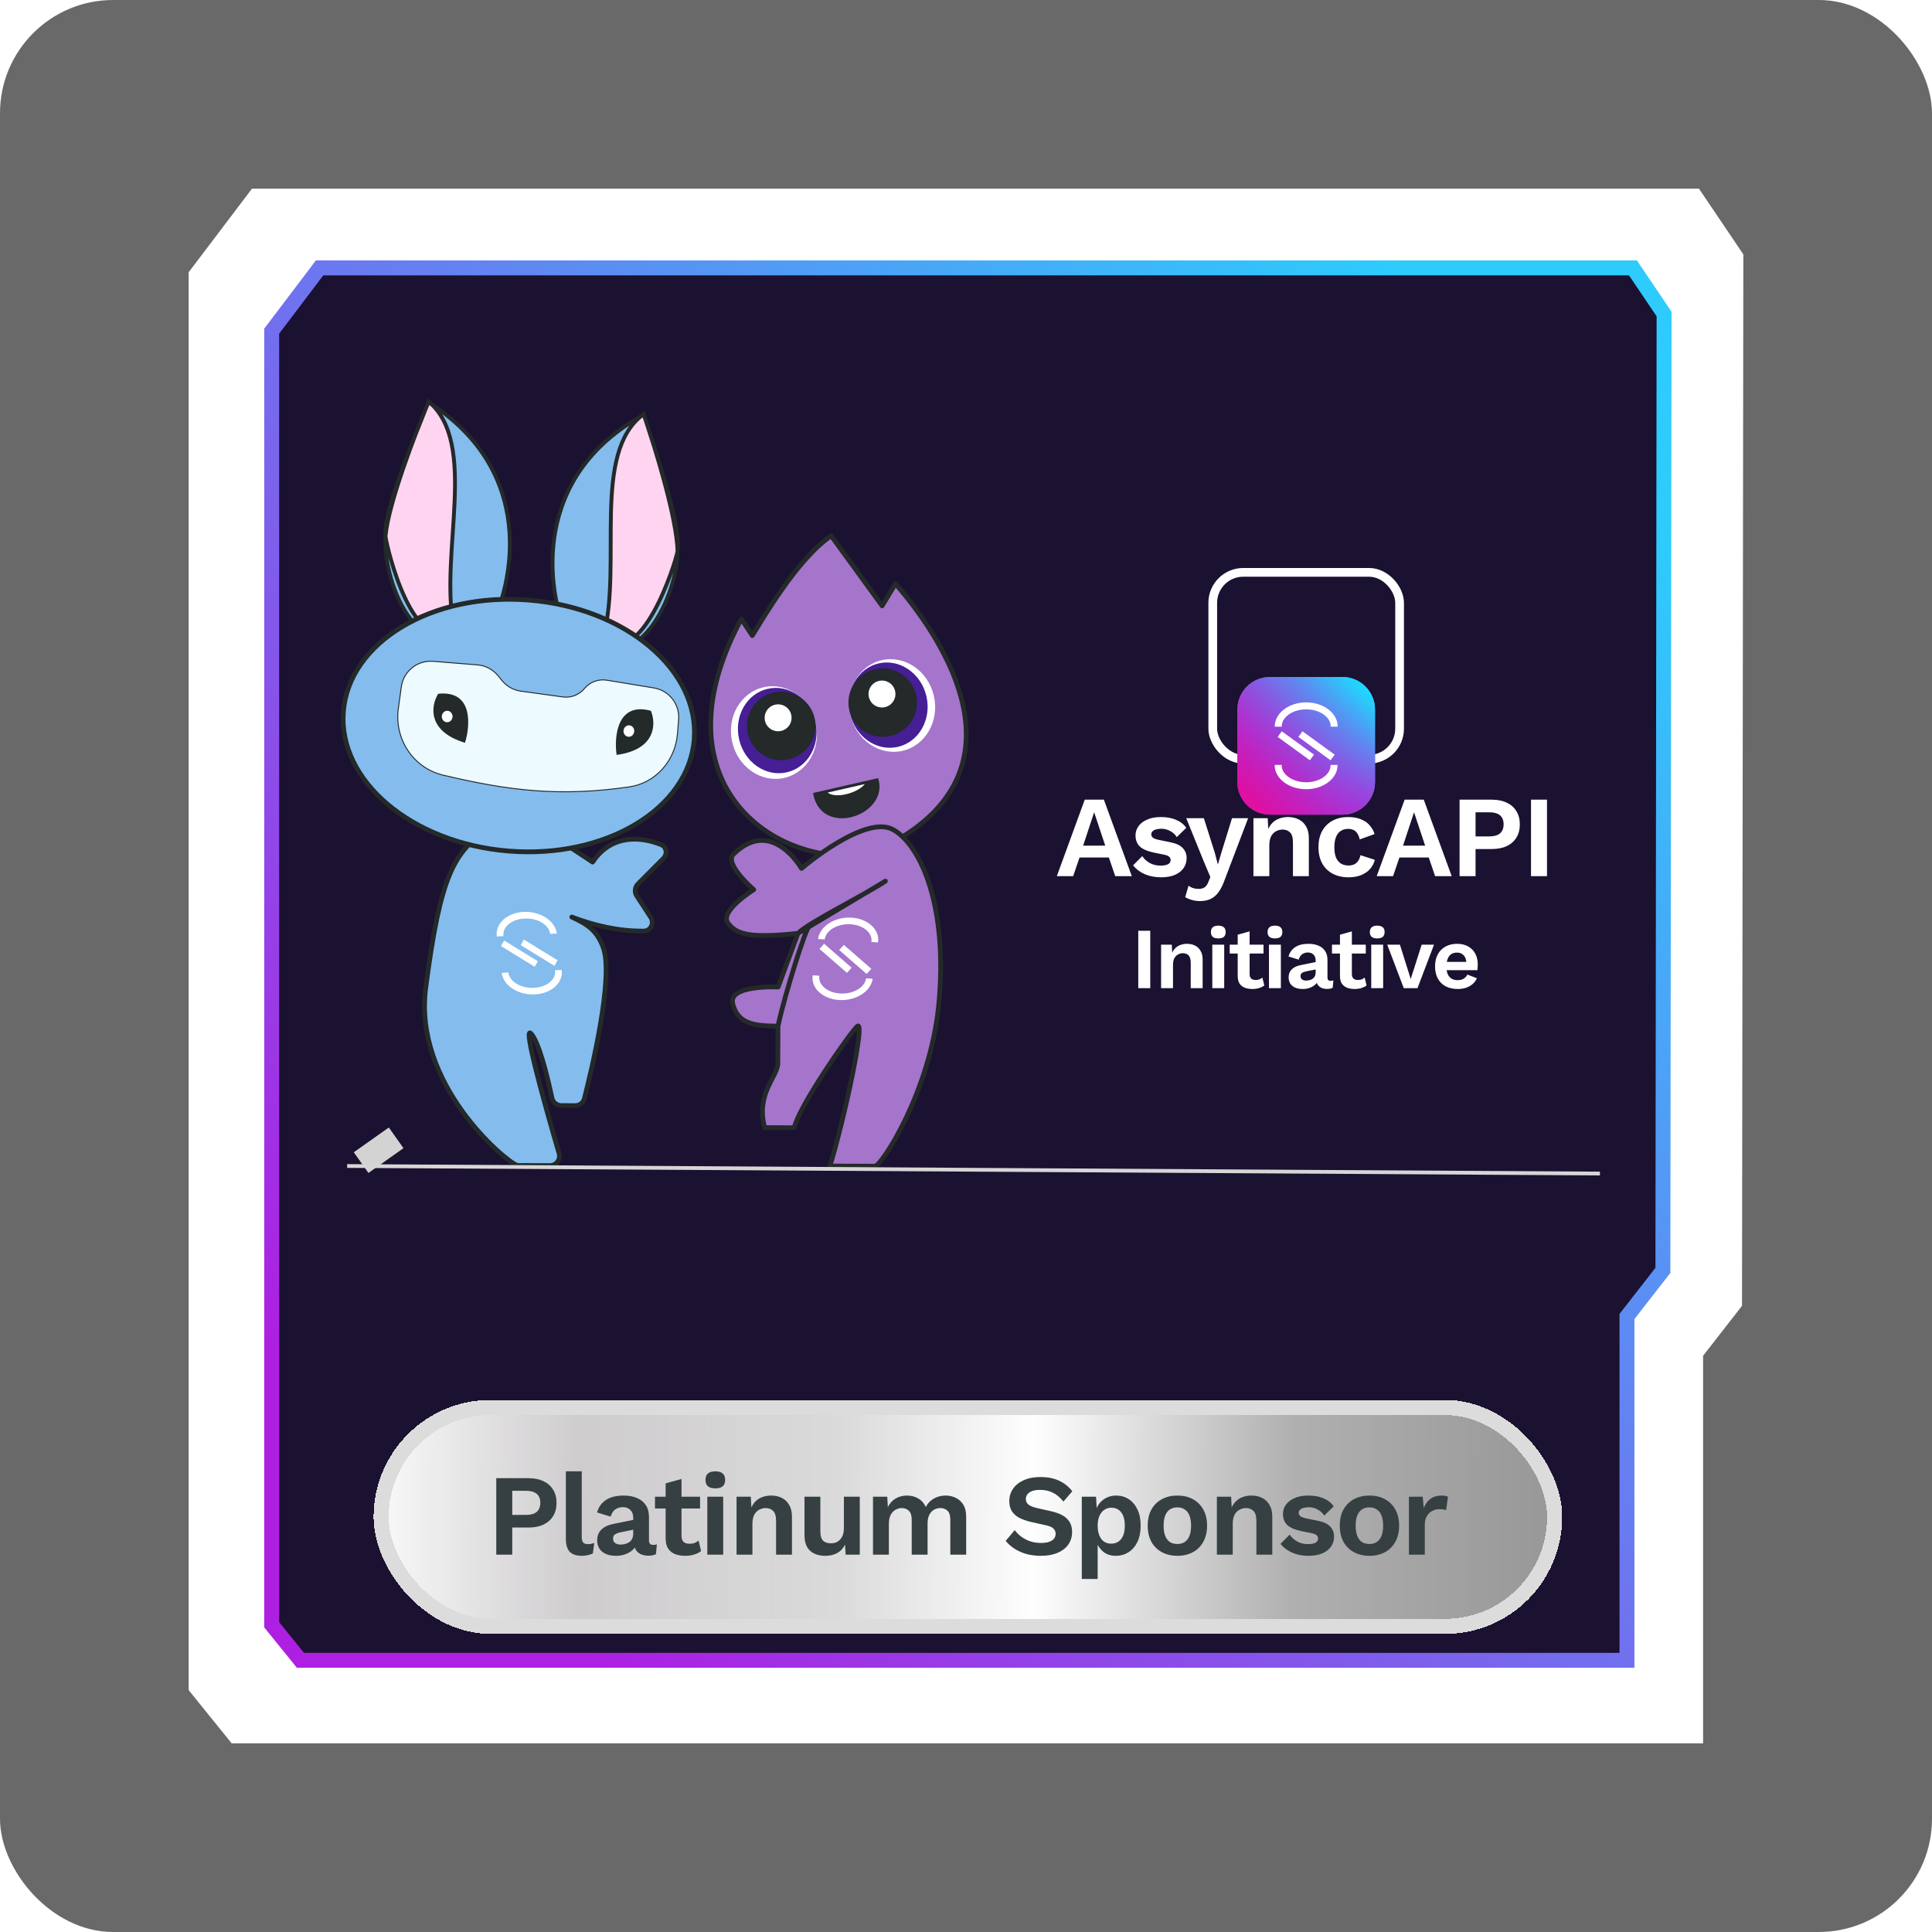 <svg width="512" height="512" viewBox="0 0 512 512" fill="none" xmlns="http://www.w3.org/2000/svg">
<rect width="512" height="512" rx="30" fill="url(#paint0_linear_3850_22)"/>
<path d="M447.058 56L456 69.245L455.656 343.985L445.338 357.23V456H64.254L56 445.782V357.23V74.165L69.757 56H447.058Z" fill="white" stroke="white" stroke-width="12"/>
<path d="M432.751 71L441 83.219L440.683 336.666L431.164 348.885V440H79.615L72 430.574V348.885V87.757L84.691 71H432.751Z" fill="#1B1130" stroke="url(#paint1_linear_3850_22)" stroke-width="3.957"/>
<path d="M419.377 85L427 96.291L426.707 330.507L417.911 341.798V426H93.037L86 417.289V341.798V100.485L97.728 85H419.377Z" fill="#1B1130"/>
<path d="M238.644 224.895L238.081 222.432C270.93 202.993 251.435 171.029 237.306 154.688L233.777 160.551L220.274 141.993C211.293 148.065 202.209 163.883 199.359 168.423L196.465 164.03C176.149 201.73 197.681 223.895 220.097 226.545L220.66 229.009L238.644 224.895Z" fill="#A574CB" stroke="#242929" stroke-width="1.264" stroke-linejoin="round"/>
<ellipse cx="236.427" cy="186.966" rx="11.348" ry="12.321" transform="rotate(-12.884 236.427 186.966)" fill="white"/>
<ellipse cx="235.404" cy="186.869" rx="10.376" ry="11.348" transform="rotate(-12.884 235.404 186.869)" fill="#461E96"/>
<ellipse cx="233.926" cy="186.209" rx="9.079" ry="9.079" transform="rotate(-12.884 233.926 186.209)" fill="#242929"/>
<ellipse cx="233.735" cy="183.924" rx="3.567" ry="3.567" transform="rotate(-12.884 233.735 183.924)" fill="white"/>
<ellipse cx="11.348" cy="12.321" rx="11.348" ry="12.321" transform="matrix(-0.975 0.223 0.223 0.975 213.426 179.594)" fill="white"/>
<ellipse cx="10.376" cy="11.348" rx="10.376" ry="11.348" transform="matrix(-0.975 0.223 0.223 0.975 213.569 180.228)" fill="#461E96"/>
<ellipse cx="9.079" cy="9.079" rx="9.079" ry="9.079" transform="matrix(-0.975 0.223 0.223 0.975 213.861 181.491)" fill="#242929"/>
<ellipse cx="3.567" cy="3.567" rx="3.567" ry="3.567" transform="matrix(-0.975 0.223 0.223 0.975 208.89 185.953)" fill="white"/>
<path d="M215.466 210.15L232.711 206.207C235.883 216.11 217.46 222.268 215.466 210.15Z" fill="#242929"/>
<path d="M219.329 210.043L229.183 207.789C227.296 210.163 221.501 211.747 219.329 210.043Z" fill="white"/>
<path d="M248.776 266.297C251.284 240.531 244.151 224.075 236.717 219.874C229.283 215.673 212.41 230.134 212.41 230.134C212.41 230.134 204.517 216.328 194.356 226.394C191.791 228.935 199.751 235.767 199.751 235.767C199.751 235.767 190.624 241.438 192.891 244.583C195.152 247.72 198.812 248.651 211.453 247.358L206.213 261.571C206.213 261.571 192.821 260.873 194.191 266.069C195.56 271.266 199.599 271.904 206.17 271.932L206.129 281.787C206.114 285.361 200.199 289.807 202.646 298.831L210.497 298.864C211.573 293.477 224.81 274.335 227.145 272.019C229.48 269.704 223.817 296.392 219.932 309.012L231.809 309.061C233.366 309.405 246.529 289.383 248.776 266.297Z" fill="#A574CB"/>
<path d="M211.453 247.358C214.31 244.438 229.825 236.819 234.635 233.512L211.453 247.358ZM211.453 247.358L206.213 261.571C206.213 261.571 192.821 260.873 194.191 266.069C195.56 271.266 199.599 271.904 206.17 271.932M211.453 247.358C198.812 248.651 195.152 247.72 192.891 244.583C190.624 241.438 199.751 235.767 199.751 235.767C199.751 235.767 191.791 228.935 194.356 226.394C204.517 216.328 212.41 230.134 212.41 230.134C212.41 230.134 229.283 215.673 236.717 219.874C244.151 224.075 251.284 240.531 248.776 266.297C246.529 289.383 233.366 309.405 231.809 309.061L219.932 309.012C223.817 296.392 229.48 269.704 227.145 272.019C224.81 274.335 211.573 293.477 210.497 298.864L202.646 298.831C200.199 289.807 206.114 285.361 206.129 281.787C206.129 281.787 206.154 275.781 206.17 271.932M206.17 271.932C208.086 263.068 213.577 245.889 214.367 245.618" stroke="#242929" stroke-width="1.264" stroke-linecap="round" stroke-linejoin="round"/>
<path d="M112.81 261.882C116.702 231.625 120.441 225.836 129.021 219.934C129.437 219.647 129.934 219.498 130.44 219.5L142.812 219.551C143.304 219.553 143.784 219.699 144.194 219.97L157.048 228.456C162.08 220.893 170.055 221.754 175.195 223.834C176.704 224.444 176.938 226.361 175.789 227.515L169.077 234.252C168.235 235.098 168.099 236.417 168.751 237.417L172.443 243.072C173.466 244.639 172.484 246.716 170.612 246.743C163.97 246.836 157.431 245.267 151.543 243.032C155.653 244.91 158.214 246.577 159.86 251.086C162.748 258.995 156.672 284.095 154.864 291.152C154.58 292.261 153.581 293.01 152.436 293.005L148.749 292.99C147.54 292.985 146.507 292.127 146.26 290.943C145.045 285.129 142.736 275.947 140.683 273.876C138.553 271.729 144.287 292.465 148.163 305.652C148.641 307.279 147.417 308.905 145.721 308.898L137.521 308.864C137.342 308.863 137.164 308.879 136.995 308.818C133.868 307.705 109.534 287.342 112.81 261.882Z" fill="#84BCEE" stroke="#242929" stroke-width="1.264" stroke-linejoin="round"/>
<path d="M170.611 109.914C140.707 126.268 144.718 156.173 150.461 169.081C169.864 182.752 179.747 156.056 179.553 146.095C179.384 137.414 173.521 118.358 170.611 109.914Z" fill="#84BCEE"/>
<path d="M170.59 109.719C156.598 119.965 165.001 149.482 159.912 168.728C169.845 178.108 179.001 149.309 179.553 146.095C180.696 139.444 173.922 120.488 170.59 109.719Z" fill="#FFD4F0"/>
<path d="M179.553 146.095C179.747 156.056 169.864 182.752 150.461 169.081C144.718 156.173 140.707 126.268 170.611 109.914C173.521 118.358 179.384 137.414 179.553 146.095ZM179.553 146.095C179.001 149.309 169.845 178.108 159.912 168.728C165.001 149.482 156.598 119.965 170.59 109.719C173.922 120.488 180.696 139.444 179.553 146.095Z" stroke="#242929" stroke-width="1.023"/>
<path d="M113.549 106.603C142.272 124.953 136.236 154.515 129.628 167.003C109.34 179.323 101.296 152.016 102.167 142.091C102.926 133.442 110.071 114.828 113.549 106.603Z" fill="#84BCEE"/>
<path d="M113.584 106.409C126.847 117.583 116.455 146.461 120.223 166.008C109.674 174.691 102.5 145.335 102.167 142.091C101.479 135.378 109.527 116.927 113.584 106.409Z" fill="#FFD4F0"/>
<path d="M102.167 142.091C101.296 152.016 109.34 179.323 129.628 167.003C136.236 154.515 142.272 124.953 113.549 106.603C110.071 114.828 102.926 133.442 102.167 142.091ZM102.167 142.091C102.5 145.335 109.674 174.691 120.223 166.008C116.455 146.461 126.847 117.583 113.584 106.409C109.527 116.927 101.479 135.378 102.167 142.091Z" stroke="#242929" stroke-width="1.023"/>
<ellipse cx="46.625" cy="33.358" rx="46.625" ry="33.358" transform="matrix(-0.997 -0.08 -0.08 0.997 186.637 162.753)" fill="#84BCEE" stroke="#242929" stroke-width="1.264"/>
<path d="M179.84 190.691C180.166 186.616 177.314 182.971 173.28 182.308L160.805 180.257C158.584 179.892 156.335 180.731 154.897 182.463C153.496 184.149 151.324 184.992 149.153 184.693L138.046 183.167C136.084 182.897 134.296 181.896 133.04 180.365L131.958 179.047C130.604 177.396 128.636 176.367 126.508 176.197L114.764 175.257C110.605 174.924 106.911 177.899 106.349 182.034L105.563 187.816C104.468 195.869 109.532 203.543 117.438 205.422C135.031 209.602 148.457 211.181 166.776 208.53C173.822 207.51 178.973 201.524 179.541 194.428L179.84 190.691Z" fill="#EDFAFF" stroke="#242929" stroke-width="0.253"/>
<path d="M123.231 196.846C124.698 192.098 125.329 182.854 116.115 183.859C114.241 186.905 113.04 193.765 123.231 196.846Z" fill="#242929"/>
<ellipse cx="1.423" cy="1.52" rx="1.423" ry="1.52" transform="matrix(-0.997 -0.08 -0.08 0.997 120.045 188.482)" fill="white"/>
<path d="M163.405 200.06C162.712 195.139 163.559 185.912 172.495 188.369C173.862 191.674 173.957 198.638 163.405 200.06Z" fill="#242929"/>
<ellipse cx="166.658" cy="193.737" rx="1.423" ry="1.52" transform="rotate(4.574 166.658 193.737)" fill="white"/>
<path d="M218.406 250.109L217.166 251.471L224.399 257.769L224.449 257.813L225.689 256.451L218.456 250.152L218.406 250.109Z" fill="white"/>
<path d="M223.675 250.445L223.625 250.402L222.385 251.763L229.618 258.062L229.668 258.105L230.908 256.744L223.675 250.445Z" fill="white"/>
<path d="M225.622 243.185C221.244 242.938 217.286 245.448 216.803 248.783L216.794 248.851L218.56 248.951L218.57 248.883C218.912 246.516 221.967 244.747 225.373 244.94C228.779 245.133 231.278 247.216 230.935 249.583L230.925 249.651L232.692 249.751L232.701 249.683C233.174 246.347 230.002 243.433 225.622 243.185Z" fill="white"/>
<path d="M229.499 259.339C229.156 261.707 226.102 263.475 222.693 263.282C219.285 263.089 216.791 261.007 217.134 258.639L217.143 258.571L215.377 258.471L215.367 258.539C214.885 261.872 218.059 264.773 222.436 265.021C226.814 265.269 230.774 262.759 231.255 259.438L231.265 259.37L229.499 259.27L229.499 259.339Z" fill="white"/>
<path d="M133.6 249.241L132.758 250.713L141.638 256.171L141.699 256.209L142.54 254.737L133.661 249.279L133.6 249.241Z" fill="white"/>
<path d="M138.887 249.027L138.826 248.99L137.985 250.462L146.864 255.92L146.925 255.958L147.766 254.486L138.887 249.027Z" fill="white"/>
<path d="M138.779 241.668C134.399 241.879 131.203 244.767 131.658 248.106L131.667 248.174L133.434 248.089L133.425 248.021C133.102 245.65 135.616 243.589 139.023 243.424C142.431 243.26 145.473 245.054 145.796 247.424L145.805 247.492L147.572 247.407L147.563 247.339C147.098 244 143.161 241.457 138.779 241.668Z" fill="white"/>
<path d="M147.102 257.191C147.425 259.562 144.911 261.623 141.501 261.788C138.091 261.952 135.054 260.158 134.731 257.788L134.722 257.72L132.955 257.805L132.964 257.873C133.419 261.21 137.354 263.741 141.733 263.53C146.113 263.318 149.312 260.431 148.859 257.107L148.849 257.039L147.082 257.124L147.102 257.191Z" fill="white"/>
<rect x="321.391" y="151.677" width="49.517" height="49.517" rx="8.089" stroke="white" stroke-width="2.311"/>
<g filter="url(#filter0_d_3850_22)">
<path d="M355.76 158.2H336.54C331.776 158.2 327.914 162.062 327.914 166.826V186.046C327.914 190.81 331.776 194.672 336.54 194.672H355.76C360.524 194.672 364.386 190.81 364.386 186.046V166.826C364.386 162.062 360.524 158.2 355.76 158.2Z" fill="url(#paint2_linear_3850_22)"/>
<path d="M355.76 158.2H336.54C331.776 158.2 327.914 162.062 327.914 166.826V186.046C327.914 190.81 331.776 194.672 336.54 194.672H355.76C360.524 194.672 364.386 190.81 364.386 186.046V166.826C364.386 162.062 360.524 158.2 355.76 158.2Z" fill="url(#paint3_linear_3850_22)"/>
<path d="M355.76 158.2H336.54C331.776 158.2 327.914 162.062 327.914 166.826V186.046C327.914 190.81 331.776 194.672 336.54 194.672H355.76C360.524 194.672 364.386 190.81 364.386 186.046V166.826C364.386 162.062 360.524 158.2 355.76 158.2Z" fill="url(#paint4_linear_3850_22)"/>
<path d="M355.76 158.2H336.54C331.776 158.2 327.914 162.062 327.914 166.826V186.046C327.914 190.81 331.776 194.672 336.54 194.672H355.76C360.524 194.672 364.386 190.81 364.386 186.046V166.826C364.386 162.062 360.524 158.2 355.76 158.2Z" fill="url(#paint5_linear_3850_22)"/>
<path d="M339.686 172.583L338.601 174.079L347.078 180.232L347.137 180.274L348.222 178.778L339.744 172.625L339.686 172.583Z" fill="white"/>
<path d="M345.226 172.625L345.168 172.583L344.082 174.079L352.56 180.232L352.618 180.274L353.704 178.778L345.226 172.625Z" fill="white"/>
<path d="M346.156 164.927C341.559 164.927 337.821 167.784 337.821 171.295V171.366H339.674V171.295C339.674 168.803 342.587 166.775 346.161 166.775C349.735 166.775 352.648 168.803 352.648 171.295V171.366H354.501V171.295C354.491 167.784 350.752 164.927 346.156 164.927Z" fill="white"/>
<path d="M352.628 181.573C352.628 184.065 349.716 186.093 346.139 186.093C342.562 186.093 339.652 184.065 339.652 181.573V181.502H337.798V181.573C337.798 185.084 341.537 187.941 346.133 187.941C350.73 187.941 354.468 185.084 354.468 181.573V181.502H352.615L352.628 181.573Z" fill="white"/>
</g>
<path d="M299.941 232.189H295.549L293.859 227.244H286.089L284.4 232.189H280.069L287.471 211.919H292.539L299.941 232.189ZM287.041 224.112H292.907L289.959 215.266L287.041 224.112ZM307.649 232.496C306.092 232.496 304.669 232.22 303.379 231.667C302.11 231.114 301.076 230.336 300.277 229.333L302.704 226.876C303.195 227.613 303.85 228.217 304.669 228.688C305.488 229.159 306.461 229.394 307.587 229.394C308.386 229.394 309.02 229.282 309.491 229.056C309.983 228.811 310.229 228.432 310.229 227.92C310.229 227.592 310.116 227.316 309.891 227.091C309.665 226.845 309.215 226.651 308.539 226.507L305.837 225.954C304.055 225.586 302.786 225.033 302.028 224.296C301.291 223.538 300.922 222.566 300.922 221.378C300.922 220.539 301.168 219.75 301.66 219.013C302.171 218.276 302.929 217.682 303.932 217.232C304.936 216.761 306.185 216.526 307.679 216.526C309.215 216.526 310.546 216.771 311.672 217.263C312.819 217.734 313.72 218.44 314.375 219.382L311.856 221.839C311.406 221.122 310.812 220.58 310.075 220.211C309.358 219.822 308.601 219.628 307.802 219.628C307.229 219.628 306.737 219.689 306.328 219.812C305.918 219.935 305.611 220.109 305.407 220.334C305.202 220.539 305.099 220.805 305.099 221.132C305.099 221.46 305.243 221.747 305.529 221.992C305.816 222.218 306.338 222.412 307.096 222.576L310.229 223.221C311.744 223.528 312.829 224.05 313.484 224.787C314.139 225.504 314.467 226.374 314.467 227.398C314.467 228.381 314.201 229.261 313.668 230.039C313.156 230.797 312.389 231.401 311.365 231.851C310.362 232.281 309.123 232.496 307.649 232.496ZM330.766 216.833L324.562 233.141C324.071 234.534 323.518 235.639 322.904 236.458C322.31 237.277 321.614 237.871 320.815 238.24C320.037 238.608 319.105 238.793 318.02 238.793C317.222 238.793 316.485 238.69 315.809 238.485C315.154 238.301 314.58 238.055 314.089 237.748L314.98 234.708C315.369 235.015 315.778 235.23 316.208 235.353C316.638 235.496 317.13 235.568 317.682 235.568C318.256 235.568 318.747 235.445 319.157 235.199C319.587 234.953 319.945 234.462 320.232 233.725L320.754 232.404L319.065 228.411L314.365 216.833H319.034L321.952 226.047L322.75 229.118L323.702 225.862L326.497 216.833H330.766ZM332.176 232.189V216.833H335.954L336.199 221.44L335.677 220.948C335.923 219.945 336.312 219.116 336.844 218.46C337.377 217.805 338.022 217.324 338.779 217.017C339.557 216.689 340.407 216.526 341.328 216.526C342.393 216.526 343.335 216.73 344.154 217.14C344.994 217.549 345.649 218.174 346.12 219.013C346.611 219.832 346.857 220.866 346.857 222.115V232.189H342.649V223.313C342.649 222.003 342.393 221.102 341.881 220.61C341.369 220.098 340.704 219.843 339.885 219.843C339.312 219.843 338.749 219.986 338.196 220.273C337.663 220.539 337.223 220.979 336.875 221.593C336.547 222.207 336.384 223.026 336.384 224.05V232.189H332.176ZM357.242 216.526C358.614 216.526 359.771 216.73 360.713 217.14C361.675 217.529 362.443 218.071 363.016 218.768C363.61 219.443 364.03 220.201 364.275 221.04L360.344 222.453C360.139 221.532 359.791 220.836 359.3 220.365C358.809 219.894 358.143 219.658 357.304 219.658C356.526 219.658 355.86 219.843 355.307 220.211C354.754 220.559 354.335 221.102 354.048 221.839C353.761 222.556 353.618 223.456 353.618 224.542C353.618 225.627 353.761 226.528 354.048 227.244C354.355 227.961 354.785 228.493 355.338 228.841C355.911 229.19 356.577 229.364 357.334 229.364C357.949 229.364 358.471 229.261 358.901 229.056C359.331 228.831 359.679 228.514 359.945 228.104C360.232 227.695 360.426 227.203 360.528 226.63L364.337 227.859C364.112 228.78 363.692 229.589 363.078 230.285C362.463 230.981 361.675 231.524 360.713 231.913C359.75 232.302 358.634 232.496 357.365 232.496C355.788 232.496 354.396 232.179 353.188 231.544C351.98 230.909 351.048 229.998 350.393 228.811C349.738 227.623 349.41 226.19 349.41 224.511C349.41 222.832 349.738 221.399 350.393 220.211C351.048 219.024 351.97 218.112 353.157 217.478C354.345 216.843 355.707 216.526 357.242 216.526ZM384.714 232.189H380.322L378.632 227.244H370.862L369.173 232.189H364.842L372.244 211.919H377.312L384.714 232.189ZM371.814 224.112H377.68L374.732 215.266L371.814 224.112ZM395.307 211.919C396.863 211.919 398.194 212.185 399.299 212.717C400.405 213.229 401.255 213.976 401.848 214.959C402.463 215.921 402.77 217.089 402.77 218.46C402.77 219.832 402.463 221.01 401.848 221.992C401.255 222.955 400.405 223.702 399.299 224.235C398.194 224.746 396.863 225.002 395.307 225.002H391.037V232.189H386.799V211.919H395.307ZM394.662 221.655C395.931 221.655 396.883 221.388 397.518 220.856C398.153 220.303 398.47 219.505 398.47 218.46C398.47 217.396 398.153 216.597 397.518 216.065C396.883 215.532 395.931 215.266 394.662 215.266H391.037V221.655H394.662ZM409.972 211.919V232.189H405.733V211.919H409.972Z" fill="white"/>
<path d="M304.83 246.664V261.867H301.651V246.664H304.83ZM307.701 261.867V250.35H310.534L310.718 253.805L310.327 253.437C310.511 252.684 310.803 252.062 311.202 251.571C311.601 251.079 312.085 250.719 312.653 250.488C313.237 250.243 313.874 250.12 314.565 250.12C315.364 250.12 316.07 250.273 316.684 250.58C317.314 250.887 317.805 251.356 318.158 251.985C318.527 252.6 318.711 253.375 318.711 254.312V261.867H315.556V255.21C315.556 254.228 315.364 253.552 314.98 253.183C314.596 252.799 314.097 252.607 313.482 252.607C313.052 252.607 312.63 252.715 312.215 252.93C311.816 253.13 311.486 253.46 311.225 253.92C310.979 254.381 310.856 254.995 310.856 255.763V261.867H307.701ZM322.861 248.691C322.2 248.691 321.709 248.553 321.387 248.277C321.064 247.985 320.903 247.563 320.903 247.01C320.903 246.442 321.064 246.019 321.387 245.743C321.709 245.451 322.2 245.305 322.861 245.305C323.521 245.305 324.013 245.451 324.335 245.743C324.658 246.019 324.819 246.442 324.819 247.01C324.819 247.563 324.658 247.985 324.335 248.277C324.013 248.553 323.521 248.691 322.861 248.691ZM324.427 250.35V261.867H321.271V250.35H324.427ZM331.159 246.826V258.113C331.159 258.666 331.297 259.073 331.573 259.334C331.865 259.579 332.257 259.702 332.748 259.702C333.132 259.702 333.47 259.648 333.761 259.541C334.053 259.418 334.314 259.257 334.545 259.057L335.051 261.153C334.683 261.445 334.222 261.675 333.669 261.844C333.117 262.013 332.533 262.098 331.919 262.098C331.151 262.098 330.468 261.983 329.869 261.752C329.285 261.522 328.824 261.153 328.487 260.647C328.164 260.14 328.003 259.464 328.003 258.62V247.701L331.159 246.826ZM334.844 250.35V252.7H325.884V250.35H334.844ZM337.878 248.691C337.217 248.691 336.726 248.553 336.403 248.277C336.081 247.985 335.92 247.563 335.92 247.01C335.92 246.442 336.081 246.019 336.403 245.743C336.726 245.451 337.217 245.305 337.878 245.305C338.538 245.305 339.029 245.451 339.352 245.743C339.674 246.019 339.835 246.442 339.835 247.01C339.835 247.563 339.674 247.985 339.352 248.277C339.029 248.553 338.538 248.691 337.878 248.691ZM339.444 250.35V261.867H336.288V250.35H339.444ZM348.663 254.519C348.663 253.859 348.471 253.345 348.087 252.976C347.719 252.607 347.227 252.423 346.613 252.423C346.045 252.423 345.546 252.569 345.116 252.861C344.686 253.153 344.371 253.636 344.171 254.312L341.476 253.483C341.737 252.469 342.305 251.655 343.181 251.041C344.071 250.427 345.262 250.12 346.751 250.12C347.765 250.12 348.648 250.281 349.4 250.603C350.153 250.911 350.736 251.379 351.151 252.009C351.581 252.638 351.796 253.429 351.796 254.381V259.057C351.796 259.641 352.072 259.933 352.625 259.933C352.886 259.933 353.132 259.894 353.362 259.817L353.178 261.775C352.779 261.975 352.28 262.075 351.681 262.075C351.143 262.075 350.659 261.983 350.229 261.798C349.799 261.614 349.462 261.338 349.216 260.969C348.97 260.585 348.847 260.109 348.847 259.541V259.449L349.4 259.357C349.308 259.94 349.055 260.439 348.64 260.854C348.225 261.253 347.719 261.56 347.12 261.775C346.536 261.99 345.93 262.098 345.3 262.098C344.517 262.098 343.841 261.983 343.273 261.752C342.705 261.507 342.267 261.153 341.96 260.693C341.653 260.232 341.499 259.664 341.499 258.988C341.499 258.128 341.776 257.429 342.328 256.892C342.881 256.339 343.672 255.963 344.701 255.763L349.032 254.888L349.009 256.846L346.244 257.399C345.722 257.506 345.323 257.652 345.047 257.836C344.786 258.005 344.655 258.289 344.655 258.689C344.655 259.073 344.793 259.364 345.07 259.564C345.361 259.764 345.707 259.863 346.106 259.863C346.429 259.863 346.743 259.825 347.051 259.748C347.358 259.671 347.634 259.549 347.88 259.38C348.126 259.211 348.318 258.98 348.456 258.689C348.594 258.397 348.663 258.044 348.663 257.629V254.519ZM358.261 246.826V258.113C358.261 258.666 358.4 259.073 358.676 259.334C358.968 259.579 359.359 259.702 359.851 259.702C360.235 259.702 360.573 259.648 360.864 259.541C361.156 259.418 361.417 259.257 361.648 259.057L362.154 261.153C361.786 261.445 361.325 261.675 360.772 261.844C360.219 262.013 359.636 262.098 359.022 262.098C358.254 262.098 357.57 261.983 356.971 261.752C356.388 261.522 355.927 261.153 355.589 260.647C355.267 260.14 355.106 259.464 355.106 258.62V247.701L358.261 246.826ZM361.947 250.35V252.7H352.986V250.35H361.947ZM364.98 248.691C364.32 248.691 363.829 248.553 363.506 248.277C363.184 247.985 363.022 247.563 363.022 247.01C363.022 246.442 363.184 246.019 363.506 245.743C363.829 245.451 364.32 245.305 364.98 245.305C365.641 245.305 366.132 245.451 366.455 245.743C366.777 246.019 366.938 246.442 366.938 247.01C366.938 247.563 366.777 247.985 366.455 248.277C366.132 248.553 365.641 248.691 364.98 248.691ZM366.547 250.35V261.867H363.391V250.35H366.547ZM376.756 250.35H380.027L375.651 261.867H372.011L367.635 250.35H370.998L373.854 259.449L376.756 250.35ZM386.294 262.098C385.081 262.098 384.021 261.86 383.115 261.384C382.224 260.908 381.533 260.224 381.042 259.334C380.55 258.443 380.305 257.368 380.305 256.109C380.305 254.849 380.55 253.775 381.042 252.884C381.533 251.993 382.217 251.31 383.092 250.834C383.983 250.358 384.996 250.12 386.132 250.12C387.3 250.12 388.29 250.358 389.104 250.834C389.918 251.294 390.54 251.932 390.97 252.746C391.4 253.544 391.615 254.458 391.615 255.487C391.615 255.794 391.607 256.086 391.592 256.362C391.576 256.639 391.553 256.884 391.523 257.099H382.332V254.911H390.141L388.62 255.464C388.62 254.496 388.398 253.751 387.952 253.229C387.522 252.707 386.908 252.446 386.109 252.446C385.526 252.446 385.019 252.584 384.589 252.861C384.175 253.137 383.86 253.552 383.645 254.105C383.43 254.642 383.322 255.326 383.322 256.155C383.322 256.969 383.437 257.644 383.668 258.182C383.913 258.704 384.251 259.096 384.681 259.357C385.127 259.618 385.656 259.748 386.271 259.748C386.946 259.748 387.492 259.618 387.906 259.357C388.321 259.096 388.643 258.735 388.874 258.274L391.384 259.241C391.139 259.84 390.762 260.355 390.256 260.785C389.764 261.215 389.173 261.545 388.482 261.775C387.806 261.99 387.077 262.098 386.294 262.098Z" fill="white"/>
<g filter="url(#filter1_d_3850_22)">
<rect x="103.047" y="296.875" width="6.718" height="11.378" transform="rotate(54.732 103.047 296.875)" fill="#D3D3D3"/>
</g>
<path d="M424.001 311L92 309" stroke="#D7D6D7"/>
<g filter="url(#filter2_d_3850_22)">
<rect x="103" y="350" width="307" height="54" rx="27" fill="url(#paint6_linear_3850_22)" shape-rendering="crispEdges"/>
<rect x="101" y="348" width="311" height="58" rx="29" stroke="#DCDCDC" stroke-width="4" shape-rendering="crispEdges"/>
<path d="M140.024 366.729C141.581 366.729 142.911 366.996 144.017 367.528C145.123 368.04 145.972 368.787 146.566 369.77C147.181 370.732 147.488 371.899 147.488 373.271C147.488 374.643 147.181 375.82 146.566 376.803C145.972 377.766 145.123 378.513 144.017 379.045C142.911 379.557 141.581 379.813 140.024 379.813H135.755V387H131.517V366.729H140.024ZM139.379 376.465C140.649 376.465 141.601 376.199 142.236 375.667C142.87 375.114 143.188 374.315 143.188 373.271C143.188 372.207 142.87 371.408 142.236 370.876C141.601 370.343 140.649 370.077 139.379 370.077H135.755V376.465H139.379ZM154.167 364.917V382.27C154.167 382.987 154.29 383.488 154.536 383.775C154.782 384.062 155.191 384.205 155.764 384.205C156.112 384.205 156.399 384.185 156.624 384.144C156.85 384.082 157.136 384 157.484 383.898L157.116 386.662C156.768 386.867 156.327 387.02 155.795 387.123C155.283 387.246 154.771 387.307 154.259 387.307C152.765 387.307 151.669 386.949 150.973 386.232C150.297 385.495 149.96 384.328 149.96 382.731V364.917H154.167ZM167.811 377.203C167.811 376.322 167.555 375.636 167.043 375.145C166.551 374.653 165.896 374.408 165.077 374.408C164.32 374.408 163.654 374.602 163.081 374.991C162.508 375.38 162.088 376.025 161.822 376.926L158.228 375.82C158.576 374.469 159.334 373.384 160.501 372.565C161.689 371.746 163.275 371.336 165.261 371.336C166.613 371.336 167.79 371.551 168.793 371.981C169.797 372.391 170.575 373.015 171.128 373.855C171.701 374.694 171.988 375.749 171.988 377.018V383.253C171.988 384.031 172.356 384.42 173.093 384.42C173.441 384.42 173.769 384.369 174.076 384.267L173.83 386.877C173.298 387.143 172.633 387.276 171.834 387.276C171.117 387.276 170.472 387.154 169.899 386.908C169.326 386.662 168.875 386.294 168.548 385.802C168.22 385.29 168.056 384.656 168.056 383.898V383.775L168.793 383.652C168.671 384.43 168.333 385.096 167.78 385.649C167.227 386.181 166.551 386.59 165.753 386.877C164.975 387.164 164.166 387.307 163.327 387.307C162.282 387.307 161.381 387.154 160.624 386.846C159.866 386.519 159.283 386.048 158.873 385.434C158.464 384.819 158.259 384.062 158.259 383.161C158.259 382.014 158.627 381.083 159.365 380.366C160.102 379.629 161.156 379.127 162.528 378.861L168.302 377.694L168.271 380.305L164.586 381.042C163.89 381.185 163.357 381.379 162.989 381.625C162.641 381.85 162.467 382.229 162.467 382.762C162.467 383.273 162.651 383.663 163.019 383.929C163.408 384.195 163.869 384.328 164.401 384.328C164.831 384.328 165.251 384.277 165.661 384.174C166.07 384.072 166.439 383.908 166.766 383.683C167.094 383.458 167.35 383.151 167.534 382.762C167.719 382.373 167.811 381.902 167.811 381.349V377.203ZM180.608 366.944V381.994C180.608 382.731 180.793 383.273 181.161 383.622C181.55 383.949 182.072 384.113 182.728 384.113C183.24 384.113 183.69 384.041 184.079 383.898C184.468 383.734 184.816 383.519 185.123 383.253L185.799 386.048C185.308 386.437 184.693 386.744 183.956 386.969C183.219 387.195 182.441 387.307 181.622 387.307C180.598 387.307 179.687 387.154 178.889 386.846C178.11 386.539 177.496 386.048 177.046 385.372C176.616 384.697 176.401 383.796 176.401 382.669V368.111L180.608 366.944ZM185.523 371.643V374.776H173.575V371.643H185.523ZM189.567 369.432C188.687 369.432 188.031 369.248 187.601 368.879C187.171 368.49 186.956 367.927 186.956 367.19C186.956 366.432 187.171 365.869 187.601 365.501C188.031 365.112 188.687 364.917 189.567 364.917C190.448 364.917 191.103 365.112 191.533 365.501C191.963 365.869 192.178 366.432 192.178 367.19C192.178 367.927 191.963 368.49 191.533 368.879C191.103 369.248 190.448 369.432 189.567 369.432ZM191.656 371.643V387H187.448V371.643H191.656ZM195.195 387V371.643H198.972L199.218 376.25L198.696 375.759C198.942 374.756 199.331 373.926 199.863 373.271C200.395 372.616 201.04 372.135 201.798 371.828C202.576 371.5 203.426 371.336 204.347 371.336C205.412 371.336 206.354 371.541 207.173 371.951C208.012 372.36 208.667 372.985 209.138 373.824C209.63 374.643 209.875 375.677 209.875 376.926V387H205.668V378.124C205.668 376.813 205.412 375.913 204.9 375.421C204.388 374.909 203.723 374.653 202.904 374.653C202.33 374.653 201.767 374.797 201.214 375.083C200.682 375.349 200.242 375.79 199.894 376.404C199.566 377.018 199.402 377.837 199.402 378.861V387H195.195ZM218.633 387.307C217.609 387.307 216.688 387.123 215.869 386.754C215.05 386.386 214.395 385.802 213.903 385.004C213.432 384.185 213.197 383.13 213.197 381.84V371.643H217.404V380.827C217.404 382.014 217.65 382.843 218.142 383.314C218.633 383.765 219.339 383.99 220.261 383.99C220.691 383.99 221.111 383.918 221.52 383.775C221.93 383.611 222.288 383.366 222.595 383.038C222.923 382.71 223.179 382.291 223.363 381.779C223.547 381.246 223.639 380.622 223.639 379.905V371.643H227.847V387H224.1L223.946 384.328C223.434 385.352 222.728 386.109 221.827 386.601C220.947 387.072 219.882 387.307 218.633 387.307ZM231.353 387V371.643H235.131L235.285 374.408C235.796 373.384 236.493 372.616 237.373 372.104C238.274 371.592 239.267 371.336 240.352 371.336C241.458 371.336 242.451 371.592 243.331 372.104C244.232 372.616 244.908 373.374 245.358 374.377C245.686 373.701 246.126 373.138 246.679 372.688C247.232 372.237 247.846 371.899 248.522 371.674C249.198 371.449 249.884 371.336 250.58 371.336C251.583 371.336 252.494 371.541 253.313 371.951C254.153 372.36 254.818 372.974 255.31 373.793C255.801 374.612 256.047 375.657 256.047 376.926V387H251.839V377.755C251.839 376.629 251.593 375.831 251.102 375.36C250.61 374.889 249.976 374.653 249.198 374.653C248.583 374.653 248.01 374.807 247.478 375.114C246.966 375.421 246.556 375.882 246.249 376.496C245.962 377.09 245.819 377.837 245.819 378.738V387H241.611V377.755C241.611 376.629 241.356 375.831 240.844 375.36C240.352 374.889 239.717 374.653 238.939 374.653C238.407 374.653 237.875 374.797 237.342 375.083C236.83 375.37 236.4 375.82 236.052 376.435C235.725 377.049 235.561 377.858 235.561 378.861V387H231.353ZM275.764 366.422C277.607 366.422 279.224 366.74 280.616 367.374C282.009 368.009 283.196 368.951 284.179 370.2L281.814 372.933C280.975 371.869 280.053 371.091 279.05 370.599C278.067 370.087 276.921 369.831 275.61 369.831C274.75 369.831 274.034 369.944 273.46 370.169C272.907 370.394 272.498 370.691 272.232 371.06C271.986 371.428 271.863 371.838 271.863 372.288C271.863 372.841 272.078 373.312 272.508 373.701C272.938 374.07 273.675 374.377 274.719 374.623L278.497 375.483C280.504 375.933 281.937 376.609 282.797 377.51C283.677 378.39 284.118 379.537 284.118 380.95C284.118 382.28 283.77 383.427 283.073 384.389C282.377 385.331 281.405 386.058 280.156 386.57C278.907 387.061 277.473 387.307 275.856 387.307C274.443 387.307 273.143 387.143 271.955 386.816C270.788 386.468 269.744 385.997 268.823 385.403C267.901 384.809 267.133 384.123 266.519 383.345L268.915 380.489C269.386 381.144 269.969 381.728 270.665 382.239C271.362 382.751 272.15 383.161 273.03 383.468C273.931 383.755 274.873 383.898 275.856 383.898C276.695 383.898 277.402 383.806 277.975 383.622C278.569 383.417 279.009 383.14 279.296 382.792C279.603 382.424 279.756 381.984 279.756 381.472C279.756 380.939 279.572 380.489 279.204 380.12C278.856 379.731 278.2 379.434 277.238 379.23L273.122 378.308C271.935 378.022 270.911 377.653 270.051 377.203C269.212 376.732 268.567 376.138 268.116 375.421C267.686 374.684 267.471 373.814 267.471 372.811C267.471 371.602 267.799 370.517 268.454 369.555C269.109 368.593 270.051 367.835 271.28 367.282C272.529 366.709 274.023 366.422 275.764 366.422ZM286.686 393.45V371.643H290.464L290.74 376.527L290.218 375.974C290.402 375.073 290.74 374.275 291.232 373.578C291.744 372.882 292.388 372.34 293.167 371.951C293.945 371.541 294.815 371.336 295.777 371.336C297.026 371.336 298.142 371.654 299.125 372.288C300.108 372.923 300.876 373.834 301.428 375.022C302.002 376.189 302.288 377.612 302.288 379.291C302.288 380.97 302.002 382.414 301.428 383.622C300.855 384.809 300.067 385.72 299.063 386.355C298.081 386.99 296.955 387.307 295.685 387.307C294.334 387.307 293.208 386.928 292.307 386.171C291.426 385.413 290.822 384.461 290.495 383.314L290.894 382.669V393.45H286.686ZM294.457 384.082C295.583 384.082 296.463 383.683 297.098 382.884C297.753 382.065 298.081 380.878 298.081 379.322C298.081 377.766 297.763 376.588 297.129 375.79C296.514 374.971 295.644 374.561 294.518 374.561C293.801 374.561 293.167 374.756 292.614 375.145C292.081 375.513 291.662 376.056 291.354 376.773C291.047 377.469 290.894 378.318 290.894 379.322C290.894 380.305 291.037 381.154 291.324 381.871C291.61 382.588 292.02 383.14 292.552 383.529C293.105 383.898 293.74 384.082 294.457 384.082ZM312.023 371.336C313.579 371.336 314.941 371.654 316.108 372.288C317.295 372.923 318.217 373.834 318.872 375.022C319.548 376.209 319.886 377.643 319.886 379.322C319.886 380.98 319.548 382.414 318.872 383.622C318.217 384.809 317.295 385.72 316.108 386.355C314.941 386.99 313.579 387.307 312.023 387.307C310.487 387.307 309.126 386.99 307.938 386.355C306.751 385.72 305.819 384.809 305.143 383.622C304.488 382.414 304.16 380.98 304.16 379.322C304.16 377.643 304.488 376.209 305.143 375.022C305.819 373.834 306.751 372.923 307.938 372.288C309.126 371.654 310.487 371.336 312.023 371.336ZM312.023 374.469C311.245 374.469 310.579 374.653 310.027 375.022C309.494 375.37 309.085 375.902 308.798 376.619C308.511 377.336 308.368 378.237 308.368 379.322C308.368 380.407 308.511 381.308 308.798 382.024C309.085 382.741 309.494 383.284 310.027 383.652C310.579 384 311.245 384.174 312.023 384.174C312.781 384.174 313.426 384 313.958 383.652C314.511 383.284 314.931 382.741 315.217 382.024C315.504 381.308 315.647 380.407 315.647 379.322C315.647 378.237 315.504 377.336 315.217 376.619C314.931 375.902 314.511 375.37 313.958 375.022C313.426 374.653 312.781 374.469 312.023 374.469ZM322.485 387V371.643H326.263L326.508 376.25L325.986 375.759C326.232 374.756 326.621 373.926 327.153 373.271C327.686 372.616 328.331 372.135 329.088 371.828C329.866 371.5 330.716 371.336 331.637 371.336C332.702 371.336 333.644 371.541 334.463 371.951C335.303 372.36 335.958 372.985 336.429 373.824C336.92 374.643 337.166 375.677 337.166 376.926V387H332.958V378.124C332.958 376.813 332.702 375.913 332.19 375.421C331.678 374.909 331.013 374.653 330.194 374.653C329.621 374.653 329.058 374.797 328.505 375.083C327.972 375.349 327.532 375.79 327.184 376.404C326.856 377.018 326.693 377.837 326.693 378.861V387H322.485ZM346.722 387.307C345.166 387.307 343.743 387.031 342.453 386.478C341.183 385.925 340.149 385.147 339.351 384.144L341.777 381.687C342.268 382.424 342.924 383.028 343.743 383.499C344.562 383.97 345.534 384.205 346.66 384.205C347.459 384.205 348.094 384.092 348.565 383.867C349.056 383.622 349.302 383.243 349.302 382.731C349.302 382.403 349.189 382.127 348.964 381.902C348.739 381.656 348.288 381.461 347.613 381.318L344.91 380.765C343.128 380.397 341.859 379.844 341.101 379.107C340.364 378.349 339.996 377.377 339.996 376.189C339.996 375.349 340.241 374.561 340.733 373.824C341.245 373.087 342.002 372.493 343.006 372.043C344.009 371.572 345.258 371.336 346.753 371.336C348.288 371.336 349.619 371.582 350.745 372.073C351.892 372.544 352.793 373.251 353.448 374.193L350.93 376.65C350.479 375.933 349.885 375.39 349.148 375.022C348.432 374.633 347.674 374.438 346.875 374.438C346.302 374.438 345.811 374.5 345.401 374.623C344.992 374.745 344.685 374.919 344.48 375.145C344.275 375.349 344.173 375.616 344.173 375.943C344.173 376.271 344.316 376.558 344.603 376.803C344.889 377.028 345.411 377.223 346.169 377.387L349.302 378.032C350.817 378.339 351.902 378.861 352.557 379.598C353.213 380.315 353.54 381.185 353.54 382.209C353.54 383.192 353.274 384.072 352.742 384.85C352.23 385.608 351.462 386.212 350.438 386.662C349.435 387.092 348.196 387.307 346.722 387.307ZM362.917 371.336C364.473 371.336 365.835 371.654 367.002 372.288C368.189 372.923 369.111 373.834 369.766 375.022C370.442 376.209 370.779 377.643 370.779 379.322C370.779 380.98 370.442 382.414 369.766 383.622C369.111 384.809 368.189 385.72 367.002 386.355C365.835 386.99 364.473 387.307 362.917 387.307C361.381 387.307 360.02 386.99 358.832 386.355C357.644 385.72 356.713 384.809 356.037 383.622C355.382 382.414 355.054 380.98 355.054 379.322C355.054 377.643 355.382 376.209 356.037 375.022C356.713 373.834 357.644 372.923 358.832 372.288C360.02 371.654 361.381 371.336 362.917 371.336ZM362.917 374.469C362.139 374.469 361.473 374.653 360.92 375.022C360.388 375.37 359.979 375.902 359.692 376.619C359.405 377.336 359.262 378.237 359.262 379.322C359.262 380.407 359.405 381.308 359.692 382.024C359.979 382.741 360.388 383.284 360.92 383.652C361.473 384 362.139 384.174 362.917 384.174C363.674 384.174 364.319 384 364.852 383.652C365.405 383.284 365.824 382.741 366.111 382.024C366.398 381.308 366.541 380.407 366.541 379.322C366.541 378.237 366.398 377.336 366.111 376.619C365.824 375.902 365.405 375.37 364.852 375.022C364.319 374.653 363.674 374.469 362.917 374.469ZM373.379 387V371.643H377.034L377.31 374.653C377.72 373.589 378.313 372.77 379.091 372.196C379.89 371.623 380.883 371.336 382.071 371.336C382.419 371.336 382.736 371.367 383.023 371.428C383.309 371.49 383.545 371.572 383.729 371.674L383.238 375.206C383.033 375.124 382.777 375.063 382.47 375.022C382.183 374.981 381.804 374.96 381.333 374.96C380.719 374.96 380.125 375.114 379.552 375.421C378.979 375.708 378.508 376.158 378.139 376.773C377.771 377.366 377.586 378.124 377.586 379.045V387H373.379Z" fill="#364042"/>
</g>
<defs>
<filter id="filter0_d_3850_22" x="306.703" y="158.2" width="78.894" height="78.894" filterUnits="userSpaceOnUse" color-interpolation-filters="sRGB">
<feFlood flood-opacity="0" result="BackgroundImageFix"/>
<feColorMatrix in="SourceAlpha" type="matrix" values="0 0 0 0 0 0 0 0 0 0 0 0 0 0 0 0 0 0 127 0" result="hardAlpha"/>
<feOffset dy="21.211"/>
<feGaussianBlur stdDeviation="10.606"/>
<feComposite in2="hardAlpha" operator="out"/>
<feColorMatrix type="matrix" values="0 0 0 0 0 0 0 0 0 0 0 0 0 0 0 0 0 0 0.25 0"/>
<feBlend mode="normal" in2="BackgroundImageFix" result="effect1_dropShadow_3850_22"/>
<feBlend mode="normal" in="SourceGraphic" in2="effect1_dropShadow_3850_22" result="shape"/>
</filter>
<filter id="filter1_d_3850_22" x="85.983" y="291.02" width="28.718" height="27.604" filterUnits="userSpaceOnUse" color-interpolation-filters="sRGB">
<feFlood flood-opacity="0" result="BackgroundImageFix"/>
<feColorMatrix in="SourceAlpha" type="matrix" values="0 0 0 0 0 0 0 0 0 0 0 0 0 0 0 0 0 0 127 0" result="hardAlpha"/>
<feOffset dy="1.92"/>
<feGaussianBlur stdDeviation="3.887"/>
<feComposite in2="hardAlpha" operator="out"/>
<feColorMatrix type="matrix" values="0 0 0 0 1 0 0 0 0 0.718 0 0 0 0 0 0 0 0 0.25 0"/>
<feBlend mode="normal" in2="BackgroundImageFix" result="effect1_dropShadow_3850_22"/>
<feBlend mode="normal" in="SourceGraphic" in2="effect1_dropShadow_3850_22" result="shape"/>
</filter>
<filter id="filter2_d_3850_22" x="37" y="309" width="439" height="186" filterUnits="userSpaceOnUse" color-interpolation-filters="sRGB">
<feFlood flood-opacity="0" result="BackgroundImageFix"/>
<feColorMatrix in="SourceAlpha" type="matrix" values="0 0 0 0 0 0 0 0 0 0 0 0 0 0 0 0 0 0 127 0" result="hardAlpha"/>
<feMorphology radius="12" operator="dilate" in="SourceAlpha" result="effect1_dropShadow_3850_22"/>
<feOffset dy="25"/>
<feGaussianBlur stdDeviation="25"/>
<feComposite in2="hardAlpha" operator="out"/>
<feColorMatrix type="matrix" values="0 0 0 0 0.816 0 0 0 0 0.816 0 0 0 0 0.816 0 0 0 0.15 0"/>
<feBlend mode="normal" in2="BackgroundImageFix" result="effect1_dropShadow_3850_22"/>
<feBlend mode="normal" in="SourceGraphic" in2="effect1_dropShadow_3850_22" result="shape"/>
</filter>
<linearGradient id="paint0_linear_3850_22" x1="256" y1="0" x2="256" y2="512" gradientUnits="userSpaceOnUse">
<stop offset="1" stop-opacity="0.59"/>
<stop offset="1" stop-color="white" stop-opacity="0.67"/>
</linearGradient>
<linearGradient id="paint1_linear_3850_22" x1="406.471" y1="105.503" x2="114.753" y2="397.247" gradientUnits="userSpaceOnUse">
<stop stop-color="#2DCCFD"/>
<stop offset="1" stop-color="#AD20E2"/>
</linearGradient>
<linearGradient id="paint2_linear_3850_22" x1="360.973" y1="161.61" x2="332.14" y2="190.446" gradientUnits="userSpaceOnUse">
<stop stop-color="#2DCCFD"/>
<stop offset="1" stop-color="#AD20E2"/>
</linearGradient>
<linearGradient id="paint3_linear_3850_22" x1="360.973" y1="191.259" x2="332.137" y2="162.423" gradientUnits="userSpaceOnUse">
<stop stop-color="#A829E2"/>
<stop offset="0.05" stop-color="#A829E2" stop-opacity="0.84"/>
<stop offset="0.11" stop-color="#A829E2" stop-opacity="0.67"/>
<stop offset="0.18" stop-color="#A829E2" stop-opacity="0.51"/>
<stop offset="0.25" stop-color="#A829E2" stop-opacity="0.38"/>
<stop offset="0.33" stop-color="#A829E2" stop-opacity="0.28"/>
<stop offset="0.43" stop-color="#A829E2" stop-opacity="0.2"/>
<stop offset="0.54" stop-color="#A829E2" stop-opacity="0.14"/>
<stop offset="0.68" stop-color="#A829E2" stop-opacity="0.11"/>
<stop offset="1" stop-color="#A829E2" stop-opacity="0.1"/>
</linearGradient>
<linearGradient id="paint4_linear_3850_22" x1="331.327" y1="191.259" x2="360.16" y2="162.423" gradientUnits="userSpaceOnUse">
<stop stop-color="#E50E99"/>
<stop offset="1" stop-color="#A829E2" stop-opacity="0.1"/>
</linearGradient>
<linearGradient id="paint5_linear_3850_22" x1="360.973" y1="161.613" x2="332.137" y2="190.446" gradientUnits="userSpaceOnUse">
<stop stop-color="#21D4FD"/>
<stop offset="0.03" stop-color="#27CDFC" stop-opacity="0.96"/>
<stop offset="0.23" stop-color="#4E9CF4" stop-opacity="0.7"/>
<stop offset="0.43" stop-color="#6E73EE" stop-opacity="0.49"/>
<stop offset="0.61" stop-color="#8753E9" stop-opacity="0.32"/>
<stop offset="0.77" stop-color="#993CE5" stop-opacity="0.2"/>
<stop offset="0.9" stop-color="#A42EE3" stop-opacity="0.13"/>
<stop offset="1" stop-color="#A829E2" stop-opacity="0.1"/>
</linearGradient>
<linearGradient id="paint6_linear_3850_22" x1="103" y1="377" x2="407.493" y2="379.87" gradientUnits="userSpaceOnUse">
<stop stop-color="#F7F7F7"/>
<stop offset="0.166" stop-color="#E5E4E2" stop-opacity="0.886"/>
<stop offset="0.391" stop-color="#DADADA"/>
<stop offset="0.561" stop-color="#FEFEFE"/>
<stop offset="0.786" stop-color="#B0B0B0"/>
<stop offset="1" stop-color="#999999"/>
</linearGradient>
</defs>
</svg>

